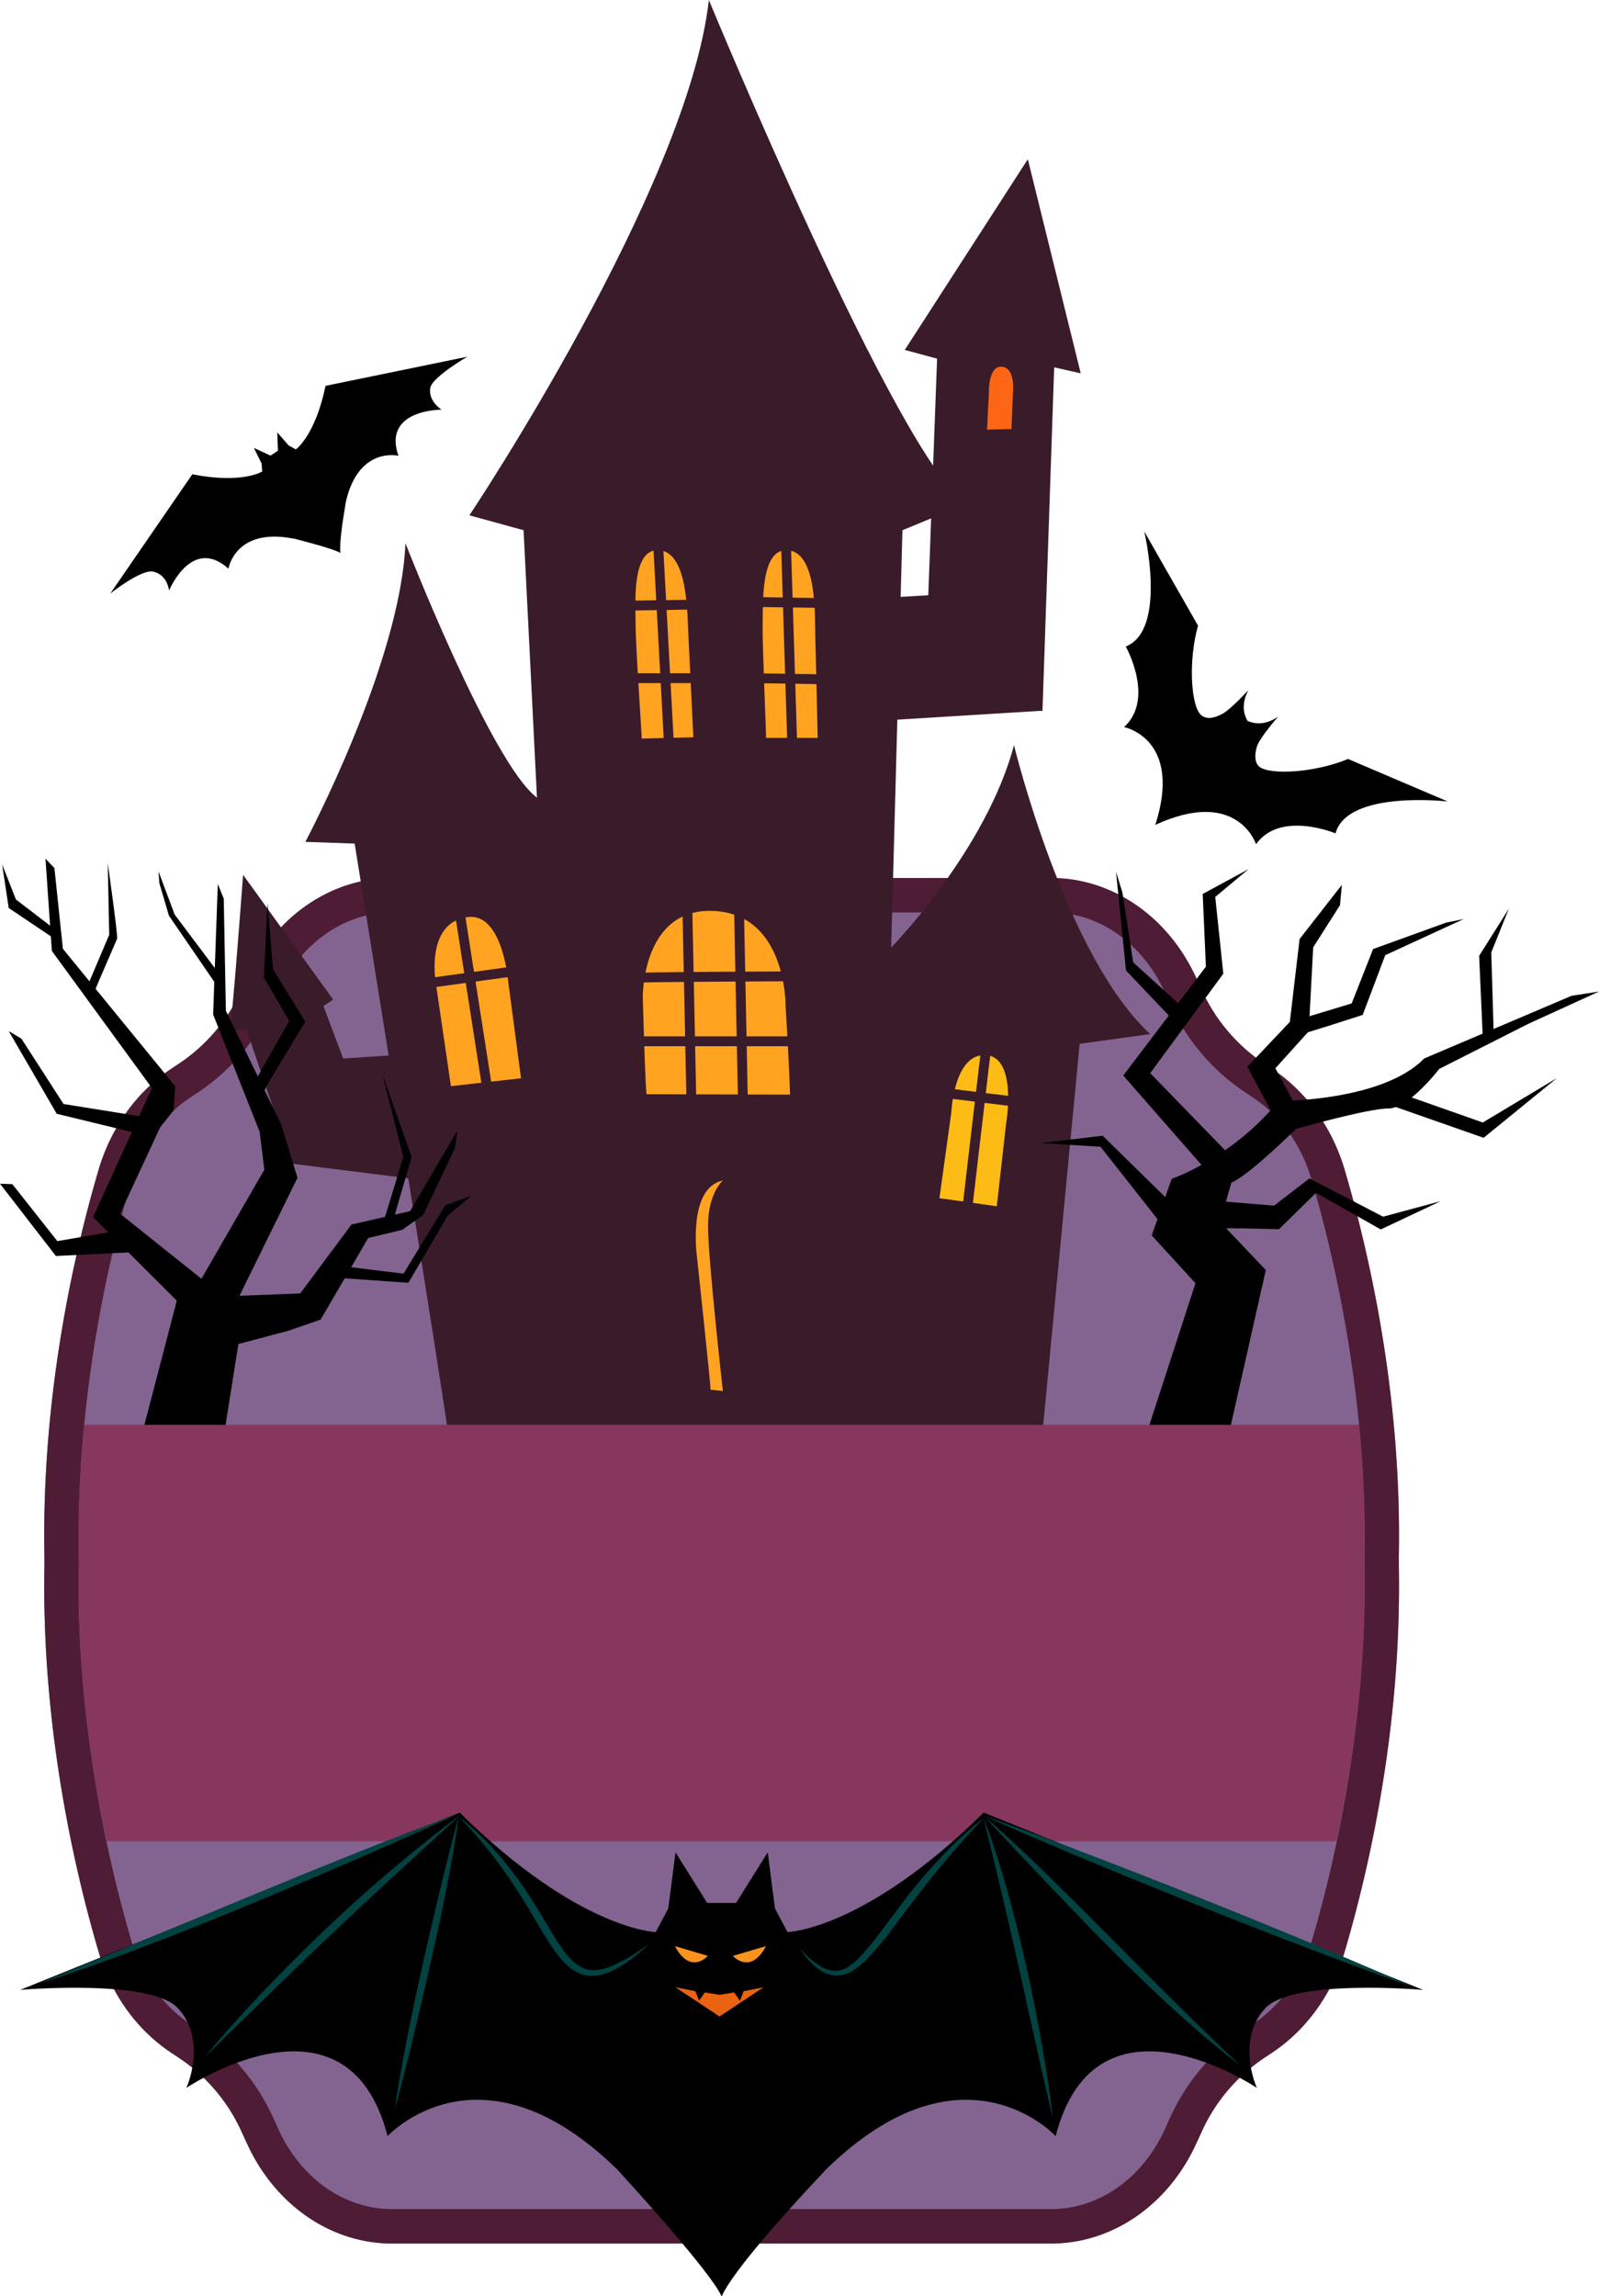 <svg xmlns="http://www.w3.org/2000/svg" width="752.5" height="1080" viewBox="0 0 752.5 1080" style=""><g><title>hlwnlic76_84586316</title><g data-name="Layer 2"><path d="M153.2 181.5c-4.9 23.6-14 29.9-14 29.9l-3.4-1.9-5.3-6.1.3 8.6-3.5 2.3-7.8-3.6 3.6 7.3.3 3.8s-9.3 5.9-32.9 1.3l-38.6 56.1s14.7-11.7 20.3-10.3 6.9 6.3 7.4 8.8c0 0 10.7-25.7 27.9-10.2 0 0 3.1-19.4 30.3-14.2h.3s18.6 4.6 22.1 6.8c-.6-4.1 1.2-16 2.1-21.1l.3-1.9v-.3c5.8-27.1 24.9-22.4 24.9-22.4-7.6-21.9 20.3-21.7 20.3-21.7-2.2-1.4-6.2-5.3-5.3-10.3s17.4-14.6 17.4-14.6z"></path><path d="M587.1 339.1c-1.1-1.9-3.6-7 .4-14.5 0 0-8.1 8.9-12.1 11.1s-7.8 2.9-10.3.5c-4.7-4.4-5.9-25.7-1.3-41.9L538.5 250s11 46.3-8.7 54.1c0 0 13.8 24.6-.8 37.9 0 0 27.7 5.4 14.7 46 38.7-17.8 47.4 9.1 47.4 9.1 11.4-16 37.4-5.1 37.4-5.1 5.6-20.5 52.8-15 52.8-15l-46.9-20c-15.6 6.5-36.9 7.7-41.8 3.6-2.7-2.2-1.9-7.5-.8-10.2 1.8-4.3 9.7-13.3 9.7-13.3-7 4.8-12.3 2.9-14.4 2z"></path><path d="M116.3 459.9l-2.4 5.2A82.7 82.7 0 0 1 84.7 500l-4.5 3c-15.8 10.6-27.8 27.2-33.7 46.9-11.1 37.6-27 105.1-25.6 181.9v4.7c-1.4 76.8 14.5 144.3 25.6 181.9 5.9 19.7 17.9 36.3 33.7 46.9l4.5 3a82.7 82.7 0 0 1 29.2 34.9l2.4 5.2c13.2 28.8 39.5 46.9 68.2 46.9h310.2c28.7 0 55-18.1 68.2-46.9l2.4-5.2a82.7 82.7 0 0 1 29.2-34.9l4.5-3c15.8-10.6 27.8-27.2 33.7-46.9 11.1-37.6 27-105.1 25.6-181.9v-4.7c1.4-76.8-14.5-144.3-25.6-181.9-5.9-19.7-17.9-36.3-33.7-46.9l-4.5-3a82.7 82.7 0 0 1-29.2-34.9l-2.4-5.2c-13.2-28.8-39.5-46.9-68.2-46.9H184.5c-28.7 0-55 18.1-68.2 46.9z" fill="#836491"></path><path d="M494.7 429.2c22.4 0 42.9 14.4 53.4 37.4l2.4 5.3a99.7 99.7 0 0 0 35 41.6l4.5 3c12.7 8.5 22.4 22 27.1 38 9.9 33.4 26.3 100.8 25 177v5.3c1.3 76.2-15.1 143.6-25 177-4.7 16-14.4 29.5-27.1 38l-4.5 3a99.7 99.7 0 0 0-35 41.6l-2.4 5.3c-10.5 23-31 37.4-53.4 37.4H184.5c-22.4 0-42.9-14.4-53.4-37.4l-2.4-5.3a99.7 99.7 0 0 0-35-41.6l-4.5-3c-12.7-8.5-22.4-22-27.1-38-9.9-33.4-26.3-100.8-25-177v-5.3c-1.3-76.2 15.1-143.6 25-177 4.7-16 14.4-29.5 27.1-38l4.5-3a99.7 99.7 0 0 0 35-41.6l2.4-5.3c10.5-23 31-37.4 53.4-37.4h310.2m0-16.2H184.5c-28.7 0-55 18.1-68.2 46.9l-2.4 5.2A82.7 82.7 0 0 1 84.7 500l-4.5 3c-15.8 10.6-27.8 27.2-33.7 46.9-11.1 37.6-27 105.1-25.6 181.9v4.7c-1.4 76.8 14.5 144.3 25.6 181.9 5.9 19.7 17.9 36.3 33.7 46.9l4.5 3a82.7 82.7 0 0 1 29.2 34.9l2.4 5.2c13.2 28.8 39.5 46.9 68.2 46.9h310.2c28.7 0 55-18.1 68.2-46.9l2.4-5.2a82.7 82.7 0 0 1 29.2-34.9l4.5-3c15.8-10.6 27.8-27.2 33.7-46.9 11.1-37.6 27-105.1 25.6-181.9v-4.7c1.4-76.8-14.5-144.3-25.6-181.9-5.9-19.7-17.9-36.3-33.7-46.9l-4.5-3a82.7 82.7 0 0 1-29.2-34.9l-2.4-5.2c-13.2-28.8-39.5-46.9-68.2-46.9z" fill="#4f1c35"></path><path d="M210.9 674.9c.2-3.9-44-278.1-44-278.1l-23.2-.8s44.8-84.1 47.1-140.5c0 0 40.3 103.5 61.9 119.7l-6.3-125.8-25.5-7S323.6 88.8 333.6 0c0 0 89.6 216.9 121.2 237l-30.1 12.4-5.3 196.3s44.7-45.8 57.8-95.2c0 0 23.9 98.8 64.1 135.9l-33.2 4.6-17.5 182.9s-280.1 6.6-279.7 1z" fill="#3a1b2a"></path><path d="M114.4 411.5s-4.7 63.3-6.2 73.3l7.7-.8 21.6 63.4 73.4 9.2-14.7-61-34.7 2.3-9.3-24.7 4.6-3z" fill="#3a1b2a"></path><path fill="#3a1b2a" d="M483.7 74.9l-57.9 89.7 15.2 4.1-6.2 166.4 55.8-.8 5.5-161.5 12.5 2.8-24.9-100.7z"></path><path fill="#3a1b2a" d="M378.4 341.2l112.2-6.9-18-56.4-105.8 6.2 11.6 60.2"></path><path d="M442.1 563.6l5.6-40.4s1.2-27.9 16.3-26.9 9.4 32.9 9.4 32.9l-4.3 38.2z" fill="#fdbb15"></path><path d="M476 201.8l.7-17.1s1.3-11.7-5.2-12.2-6.1 12-6.1 12l-.9 17.6z" fill="#fd6615"></path><path d="M360.5 347.1c.1-2.4-1.8-43.7-1.6-53.9s-.8-34.7 11.3-34.4c14.5.3 13.2 30.8 13.5 41s1.1 47.3 1.1 47.3z" fill="#ffa321"></path><path d="M302 347.4c0-2.4-2.9-43.7-2.9-53.9s-1.8-34.7 10.4-34.7c14.5 0 13.9 30.5 14.5 40.7l2.3 47.3z" fill="#ffa321"></path><path d="M304.3 514.7c-.6-1.7-1.8-45.7-1.8-45.7s-.5-42.3 33.6-40.5 33.6 44.5 33.6 44.5 1.7 27.6 2.1 41.9z" fill="#ffa321"></path><path d="M212.2 510.9l-6.9-47.1s-5.9-29.5 14.6-32.4c16.1-2.4 19 28.3 19 28.3l6.3 47.5z" fill="#ffa321"></path><path d="M334.4 653.7c0-2.9-6.4-62.5-6.4-62.5s-4.6-32.5 12.2-35.9c0 0-7 5.8-7 21.4s7 77.6 7 77.6z" fill="#ffa321"></path><path fill="none" stroke="#3a1b2a" stroke-miterlimit="10" stroke-width="4.63" d="M293.9 284.9l38.8-.6"></path><path fill="none" stroke="#3a1b2a" stroke-miterlimit="10" stroke-width="4.63" d="M295 319h37.1"></path><path fill="none" stroke="#3a1b2a" stroke-miterlimit="10" stroke-width="4.63" d="M309.5 251.9l5.8 107.1"></path><path fill="none" stroke="#3a1b2a" stroke-miterlimit="10" stroke-width="4.63" d="M369.7 249.6l3.5 112.3"></path><path fill="none" stroke="#3a1b2a" stroke-miterlimit="10" stroke-width="4.63" d="M354.7 319l37 .6"></path><path fill="none" stroke="#3a1b2a" stroke-miterlimit="10" stroke-width="4.63" d="M351.2 283.1l39.4.6"></path><path fill="none" stroke="#3a1b2a" stroke-miterlimit="10" stroke-width="4.63" d="M215.7 425l16.2 103.6"></path><path fill="none" stroke="#3a1b2a" stroke-miterlimit="10" stroke-width="4.63" d="M196 463.2l54.4-7.5"></path><path fill="none" stroke="#3a1b2a" stroke-miterlimit="10" stroke-width="4.63" d="M323.4 423.3l2.3 111.1"></path><path d="M347.7 422.7c0 2.3 2.3 113.5 2.3 113.5" fill="none" stroke="#3a1b2a" stroke-miterlimit="10" stroke-width="4.63"></path><path fill="none" stroke="#3a1b2a" stroke-miterlimit="10" stroke-width="4.63" d="M294.6 489.8h90.2"></path><path d="M293.9 460.1c1.7-.6 89.7-.9 89.7-.9" fill="none" stroke="#3a1b2a" stroke-miterlimit="10" stroke-width="4.63"></path><path d="M465.2 484.6c-.5 1.8-13.9 117.6-13.9 117.6" fill="none" stroke="#3a1b2a" stroke-miterlimit="10" stroke-width="4.63"></path><path d="M440.5 513.4c1.8.6 47.3 6 47.3 6" fill="none" stroke="#3a1b2a" stroke-miterlimit="10" stroke-width="4.63"></path><g><path d="M535.4 687.2l27.2-83.6-20.6-22.5 9.4-26.6s28.4-9.7 50.3-36.6c0 0 48.8.3 68.5-20l69.4-29.5 12.9-2-33.1 15.1-42.1 21.3s-14.2 18.6-23.9 18.6-43.5 9.6-43.5 9.6-21.8 21.6-30.4 25.3l-5.3 18.5 21.5 22.6-21.5 95.3z"></path><path d="M600.8 527.5L587 501.8l20-21.1 4.6-39 19.9-25.5-.9 9.6-12.6 19.8-2.1 39.5-15.7 17.4 11.2 20.7-10.6 4.3z"></path><path d="M564.7 578.3c2.9-1.2 37.2-.1 37.2-.1l17.4-17.1 30.5 17.2L678 565l-27.1 7.3-34.7-18-16.6 12.8-34.1-2.8z"></path><path d="M579.2 543.8l-37.9-39 34.4-46.8-3.8-36.1 15.7-13.1-21.6 11.7 1.5 34.2-38.9 51.2 40.9 46.7 9.7-8.8z"></path><path d="M607.4 487.9c2.7-.4 33.9-10.5 33.9-10.5l10.6-28.1 36.9-17-8.3 1.7-34.3 12.4-10.1 25.6-23.5 7.1z"></path><path d="M556.8 474l-23.5-21.3-5.1-32.9-3-9.8 4.7 46.5 23.7 24.9 3.2-7.4z"></path><path d="M702.9 484.6l-1.1-36.6 8.3-20.6-14 22.2 1.7 38.4 5.1-3.4z"></path><path d="M660.3 514.8l37.5 13.2 34.9-20.9-34.5 28.1-49.1-17.2 11.2-3.2z"></path><path d="M489.9 537.7l29-3.5 35.9 35.2-9 5.4-27.9-35.4-28-1.7z"></path></g><g><path d="M65.4 680l17.8-68.2-39.4-39.3 27.7-60.7-47.1-64.5-3-43.4 4.2 4.4 4 38L82.5 511l-.8 11.3-6.3 7.9-18.9 40.7 38.3 30.6 29.6-51.3-2.2-17.8-21.9-55.2 2.2-61.4 2.8 6.9 1 52.8 26 53.3L140 554l-27.3 55.5 28.6-1.1 24.1-32.4 27.6-6.3 22.3-38-1.2 8.3-14.9 31.4-9.9 7.1-16 3.8-22.4 38.4-15 5.2-23.7 6.3-10.3 64.7-42.8-9 6.3-7.9z"></path><path d="M4.1 485l22.6 38.9 42.4 10.3.7-8.5-39.9-6.4-19.8-30.7-6-3.6z"></path><path d="M64.5 588.9l-38.2 1.9-26.3-34 5.8.2L27 583.8l29.6-5.1 7.9 10.2z"></path><path d="M124.9 512c.6-1.7 18.8-31.4 18.8-31.4L128.5 456l-2.6-31.1-1.7 34.9 11.9 20.4-16.8 29.7 2.6 8.8z"></path><path d="M102.4 457.1l-20.2-26.9-7.6-20.3.4 5.5 4.5 15.3 23.1 33.7-.2-7.3z"></path><path d="M180.3 575.2c.5-1.3 9.5-31 9.5-31l-9.9-39.1 13.8 39.1-8.8 30.3z"></path><path d="M162.1 595.7l27.8 3.4 19.6-32.1 12.4-4.6-11.2 9.4-18.5 31.6-34.1-2.4 4-5.3z"></path><path d="M45 465.1c.6-1.7 9.6-22.2 10.1-23.5S50.7 406 50.7 406l.7 33.7-10.7 25.2 2.6 3.4z"></path><path d="M24.6 436.2L7.5 423.1 1 406.6l3.1 20.5 21 14.1-.5-5z"></path></g><path d="M37 731.9v4.5c-.9 49.3 5.7 94.5 13.3 129.7h578.6c7.6-35.2 14.2-80.4 13.3-129.7v-4.5a533.8 533.8 0 0 0-2.6-61.7h-600a533.8 533.8 0 0 0-2.6 61.7z" fill="#87375d"></path><g><path d="M462.9 852.6c-56.2 55.4-92.3 56.2-92.3 56.2l-5.9-11.1-3.4-26.4-14.9 23.8h-13.6l-14.9-23.8-3.4 26.4-5.9 11.1s-36.1-.8-92.3-56.2L9.5 936s61.1-5.3 74.1 8.5c11.4 12 7.5 29.8 4.1 37.6 0 0 75.7-51 94.7 22.7 0 0 43.6-47.6 108.4 16l.7.8s42.5 46.2 48 58.4h.2c5.5-12.2 32.2-41.5 43.6-53.7l4.4-4.7.7-.8c64.8-63.6 108.4-16 108.4-16 19-73.7 94.7-22.7 94.7-22.7-3.4-7.8-7.3-25.6 4.1-37.6 13-13.8 74.1-8.5 74.1-8.5z"></path><path d="M317.6 915.4l15.5 4.6s-8.1 9.3-15.5-4.6z" fill="#fc931e"></path><path d="M360.5 915.4l-15.6 4.6s8.2 9.3 15.6-4.6z" fill="#fc931e"></path><path fill="#e96311" d="M338.6 938.3l-6.9-1.1-2.7 3.9-1.8-4.5-9.3-1.8 20.7 13.7 20.7-13.7-9.3 1.8-1.8 4.5-2.7-3.9-6.9 1.1z"></path><path d="M96.7 967.2c9.9-12.1 27.7-31.8 48.6-52.1a718.6 718.6 0 0 1 65.8-57.2l5.7-4.3-5.2 4.8c-19.4 17.7-42.8 39.1-63.8 59.2s-39.7 38.7-51.1 49.6z" fill="#024241"></path><path d="M215.9 854.3c-1.7 13.3-5.8 35.5-11.2 59.8s-11.6 50.7-17.4 72.5c-1 3.8-1.5 5.9-1.5 5.9l.8-6c3.5-22.2 9.1-48.8 14.7-73s11-46.3 14.6-59.2z" fill="#024241"></path><path d="M462.9 855c2.4 6.5 5.5 15.2 8.6 25.5s6.2 22.1 9.2 34.5c6 24.9 11 52.4 14.1 75.3.5 4 .8 6.2.8 6.2s-.5-2.2-1.5-6c-5.4-22.5-11.1-49.7-16.8-74.6-2.8-12.4-5.6-24.3-8.1-34.7s-4.8-19.4-6.3-26.2z" fill="#024241"></path><path d="M463.1 855c-4 4.3-9.4 10-15.4 17s-12.4 15-19 23.7c-3.3 4.3-6.7 8.8-10 13.3a135 135 0 0 1-11.1 12.9 35.9 35.9 0 0 1-6.8 5.4 14.4 14.4 0 0 1-8.6 1.9 16.1 16.1 0 0 1-7.5-3.4l-1.6-1.2a18.5 18.5 0 0 0-1.4-1.4c-.9-.9-1.7-1.9-2.5-2.8s-1.9-2.5-2.4-3.2l-.8-1.1.9 1c.7.6 1.6 1.7 2.8 2.8a32.2 32.2 0 0 0 2.8 2.4l1.5 1.2 1.5 1a14.8 14.8 0 0 0 6.9 2.5 11.4 11.4 0 0 0 7-2 31.9 31.9 0 0 0 5.9-5.2c3.7-4 7.1-8.4 10.5-12.9s6.7-9 10-13.3a258.4 258.4 0 0 1 20.1-23.2 181.5 181.5 0 0 1 17.2-15.4z" fill="#024241"></path><path d="M215.9 854.5a132.2 132.2 0 0 1 17.5 16.5 177.7 177.7 0 0 1 18.9 25.8c3 4.8 5.9 9.9 9 14.8 1.5 2.5 3.1 4.8 4.8 7.1a28.8 28.8 0 0 0 5.9 5.7 12.9 12.9 0 0 0 7.3 2.3 20.9 20.9 0 0 0 7.8-1.6 78.5 78.5 0 0 0 14-7.7l4.6-3.1-4.2 3.7a63.8 63.8 0 0 1-13.5 9.1 23.8 23.8 0 0 1-8.5 2.3 16.3 16.3 0 0 1-9.1-2.3 28.9 28.9 0 0 1-6.8-6.2 71 71 0 0 1-5.3-7.3c-3.2-5-6.1-10-9-14.9a253.3 253.3 0 0 0-17.7-26.2 223.8 223.8 0 0 0-15.7-18z" fill="#024241"></path><path d="M463.1 854.3c6.1 5.2 14 12.4 23 21s19 18.6 29.5 29.1c20.9 21 43.6 44 63.1 62.4l5.3 5-5.8-4.5c-21-16.6-44.4-39.1-65.1-60.3-10.3-10.7-20.1-20.9-28.6-29.9s-16-16.9-21.4-22.8z" fill="#024241"></path><path d="M17.6 933.3l84.8-35.1c34.7-14.3 72.5-30 104.4-41.8l8.6-3.1-8.3 3.8c-30.9 13.9-68.4 30.2-103.2 44.3-17.4 7.1-34.1 13.6-48.9 19s-27.7 9.9-37.4 12.9z" fill="#024241"></path><path d="M462.9 854c39.1 13.6 130.8 49.3 194.5 77.3l8.6 3.8-8.8-3.2c-65.3-23.5-156.5-60.7-194.3-77.9z" fill="#024241"></path></g></g></g></svg>
